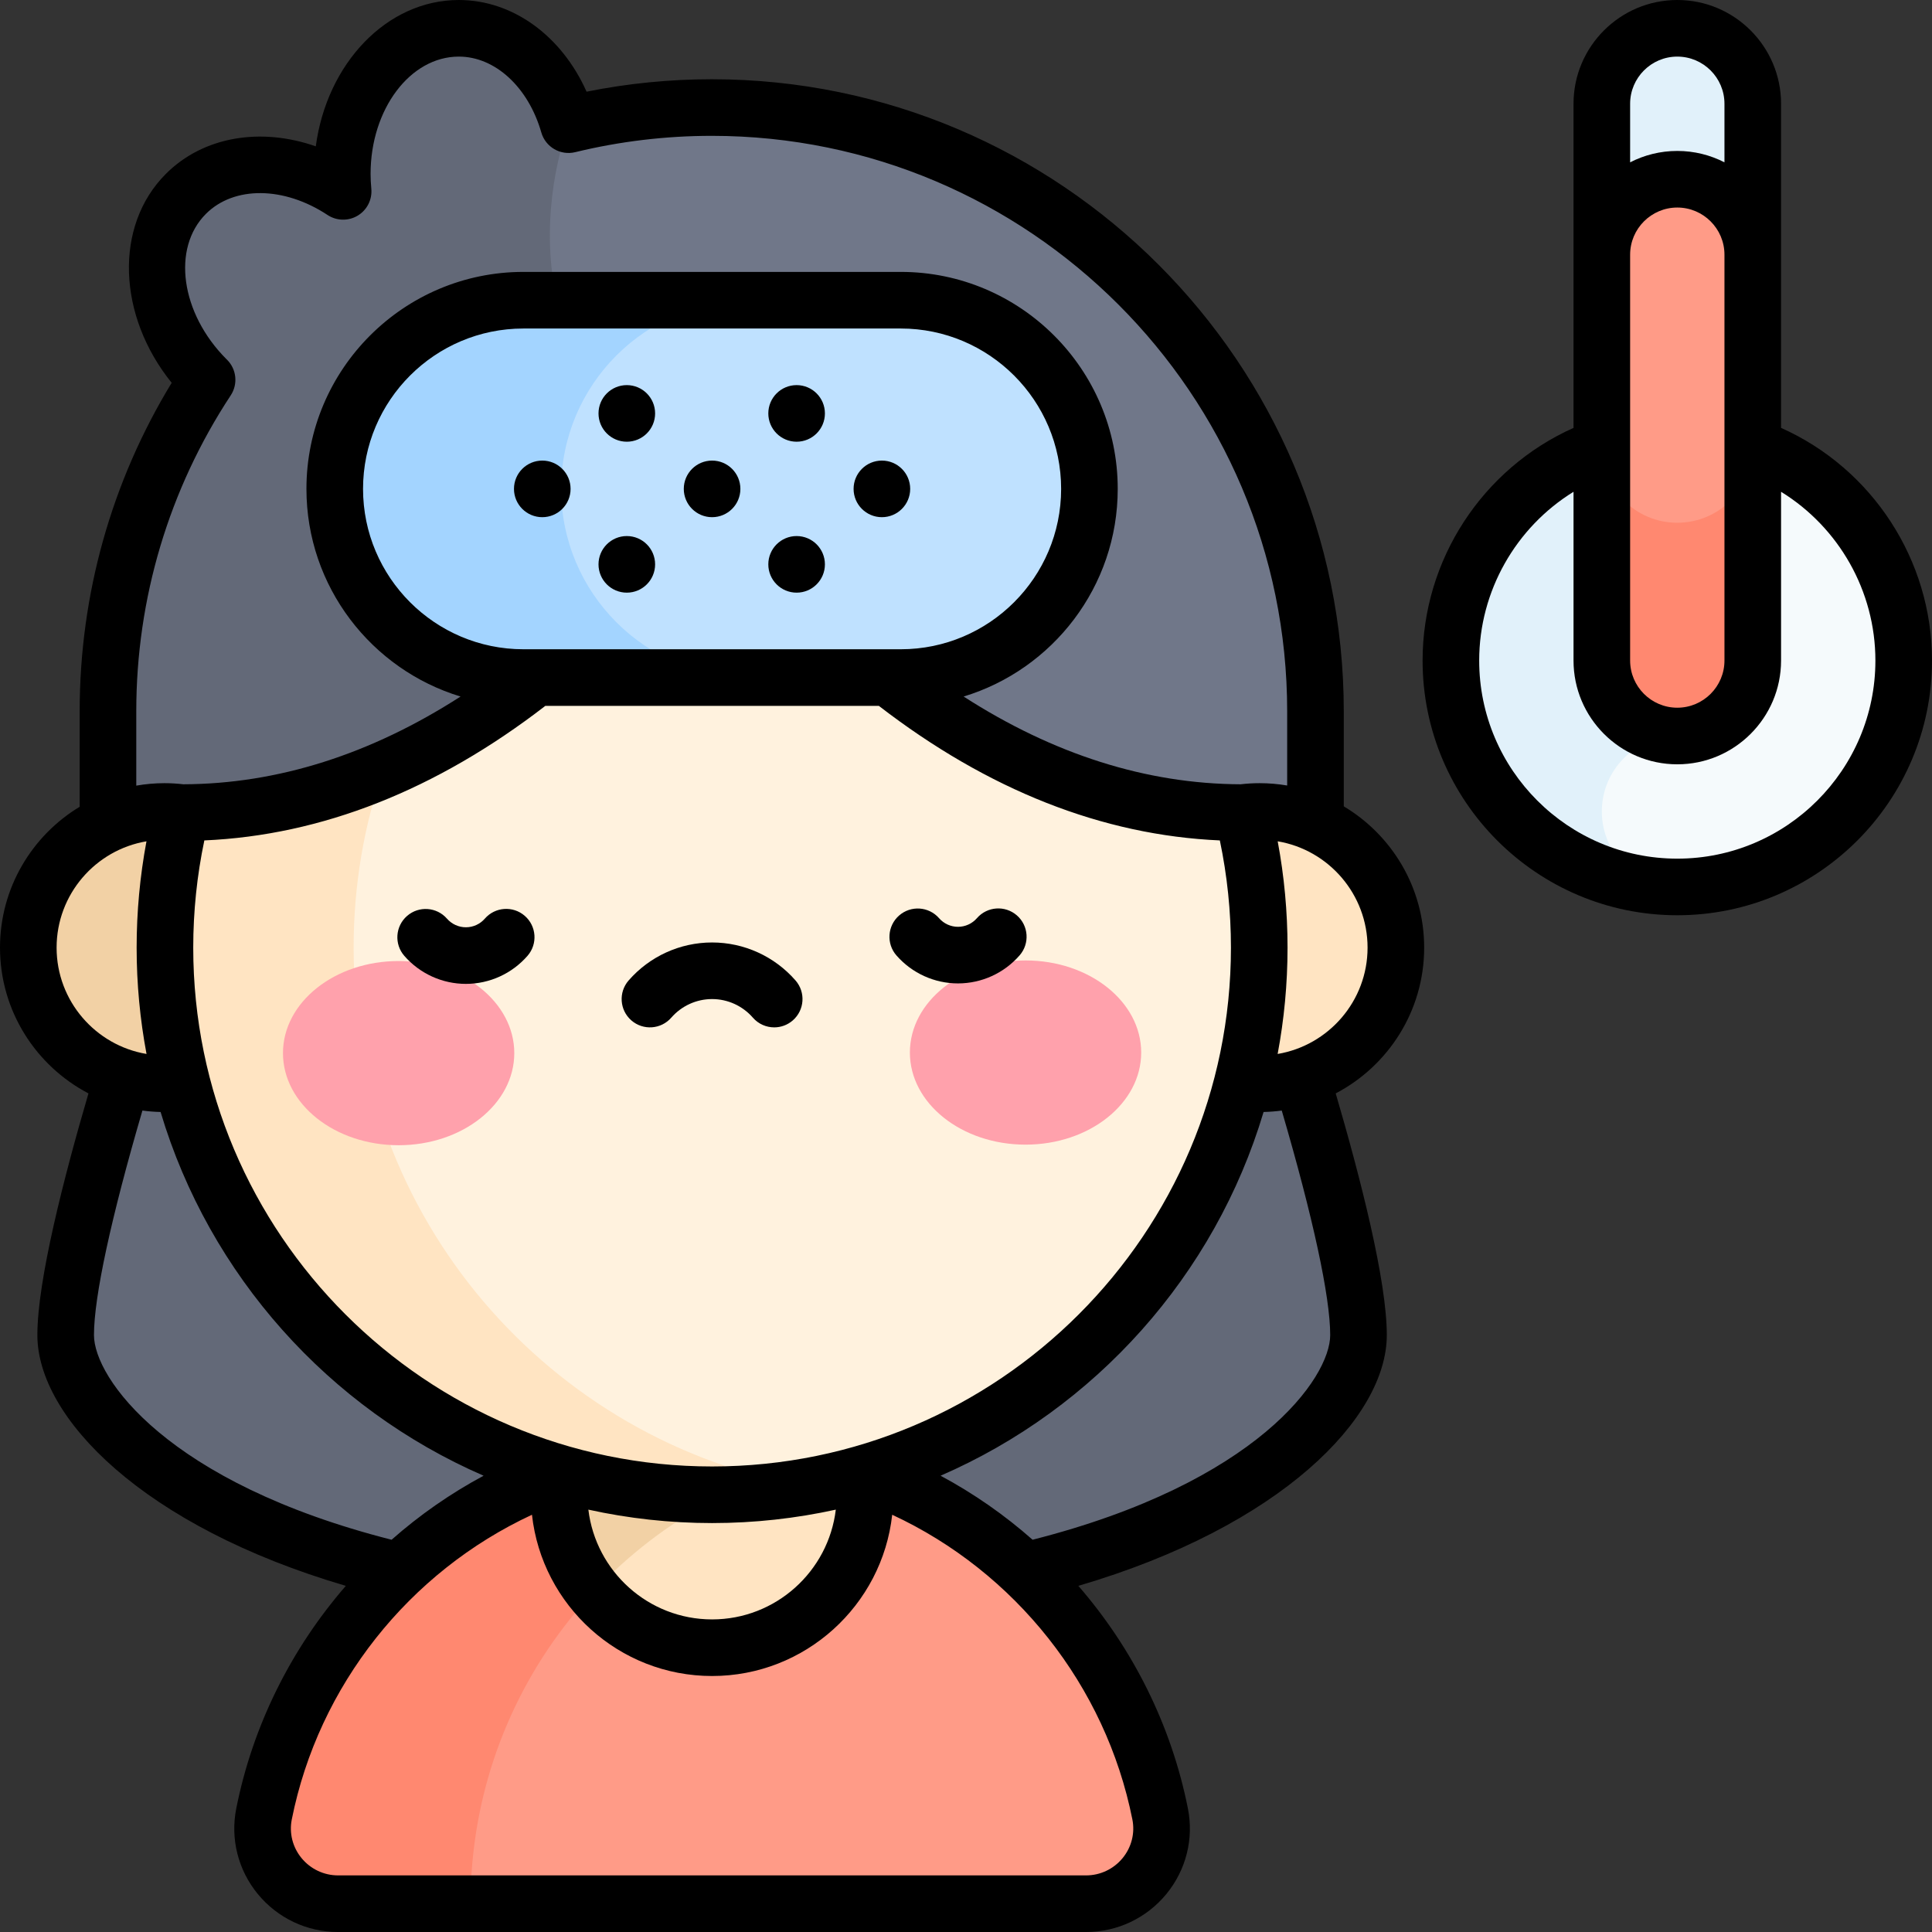 <svg id="Capa_1" enable-background="new 0 0 512 512" height="512" viewBox="0 0 512 512" width="512" xmlns="http://www.w3.org/2000/svg"><rect x="0" y="0" width="512" height="512" fill="#333333" stroke="none"/><g><g><path d="m338.806 266.118h-300.192s-21.211 63.946-21.211 87.691 48.362 71.234 171.307 71.234 171.307-47.489 171.307-71.234-21.211-87.691-21.211-87.691z" fill="#636978"/></g><g><path d="m188.614 28.5c-13.077 0-25.783 1.581-37.95 4.54-4.283-14.89-15.68-25.54-29.072-25.54-17.058 0-30.887 17.278-30.887 38.592 0 1.566.083 3.106.228 4.623-14.203-9.374-31.475-9.532-41.663.656-12.062 12.062-9.623 34.058 5.448 49.129.053.053.108.101.161.153-16.598 25.217-26.266 55.401-26.266 87.848v50.245h320v-50.246c.001-88.365-71.633-160-159.999-160z" fill="#707789"/></g><g><path d="m188.611 129.655c-63.084-33.113-37.946-96.519-37.946-96.519-4.283-14.89-15.68-25.54-29.072-25.54-17.058 0-30.887 17.278-30.887 38.592 0 1.566.083 3.106.228 4.623-14.203-9.374-31.475-9.532-41.663.656-12.062 12.062-9.623 34.058 5.448 49.129.053.053.108.101.161.153-16.598 25.217-26.266 55.401-26.266 87.848v30.245h159.997z" fill="#636978"/></g><g><path d="m307.446 480.707c-11.054-55.475-60.014-97.282-118.738-97.282s-107.684 41.808-118.738 97.282c-2.456 12.324 7.076 23.793 19.643 23.793h198.191c12.566 0 22.098-11.469 19.642-23.793z" fill="#ff9b87"/></g><g><path d="m217.247 386.813c-9.151-2.211-18.706-3.388-28.537-3.388-58.724 0-107.684 41.808-118.738 97.282-2.456 12.324 7.076 23.793 19.643 23.793h35.081c-.001-57.042 39.449-104.862 92.551-117.687z" fill="#ff8870"/></g><g><g><circle cx="188.71" cy="396.128" fill="#ffe4c2" r="40.53"/></g><g><path d="m227.618 384.78c-4.91-16.858-20.465-29.182-38.908-29.182-22.384 0-40.53 18.146-40.53 40.531 0 9.743 3.44 18.682 9.169 25.672 18.187-19.438 42.704-32.877 70.269-37.021z" fill="#f2d1a5"/></g></g><g><circle cx="333.839" cy="251.131" fill="#ffe4c2" r="36.081"/></g><g><circle cx="43.581" cy="251.131" fill="#f2d1a5" r="36.081"/></g><g><path d="m329.256 215.35c-85.431 0-140.546-85.791-140.546-85.791s-55.115 85.791-140.546 85.791h-.001c-2.905 11.445-4.453 23.43-4.453 35.779 0 80.081 64.919 145 145 145s145-64.919 145-145c0-12.349-1.548-24.334-4.454-35.779z" fill="#fff2de"/></g><g><path d="m93.711 251.128c0-16.497 2.761-32.348 7.836-47.123-16.026 6.88-33.915 11.344-53.384 11.344-2.905 11.445-4.453 23.43-4.453 35.779 0 80.081 64.919 145 145 145 8.526 0 16.878-.743 25-2.154-68.165-11.848-119.999-71.29-119.999-142.846z" fill="#ffe4c2"/></g><g><path d="m238.71 179.559h-100c-27.614 0-50-22.386-50-50 0-27.614 22.386-50 50-50h100c27.614 0 50 22.386 50 50 0 27.615-22.386 50-50 50z" fill="#bfe1ff"/></g><g><path d="m148.71 129.559c0-27.614 22.386-50 50-50h-60c-27.614 0-50 22.386-50 50 0 27.614 22.386 50 50 50h60c-27.614 0-50-22.385-50-50z" fill="#a3d4ff"/></g><g><g><g><ellipse cx="105.642" cy="279.09" fill="#ffa1ac" rx="30.65" ry="24.408"/></g><g><ellipse cx="271.778" cy="278.934" fill="#ffa1ac" rx="30.65" ry="24.408"/></g></g><g><path d="m123.467 260.739c-6.25 0-12.194-2.703-16.312-7.418-2.725-3.12-2.404-7.858.716-10.583 3.119-2.723 7.858-2.403 10.582.716 1.269 1.452 3.096 2.285 5.014 2.285h.006c1.921-.002 3.749-.838 5.014-2.294 2.718-3.125 7.456-3.456 10.581-.737 3.125 2.718 3.456 7.455.738 10.581-4.113 4.729-10.061 7.444-16.32 7.45-.005 0-.012 0-.019 0z"/></g><g><path d="m253.877 260.616c-6.25 0-12.194-2.703-16.312-7.418-2.725-3.12-2.404-7.858.716-10.583 3.12-2.723 7.858-2.403 10.582.716 1.269 1.452 3.096 2.285 5.014 2.285h.006c1.92-.002 3.748-.838 5.014-2.294 2.718-3.126 7.456-3.455 10.581-.737s3.456 7.455.738 10.581c-4.113 4.729-10.061 7.444-16.319 7.45-.006 0-.013 0-.02 0z"/></g><g><path d="m205.177 272.262c-2.092 0-4.173-.87-5.657-2.572-2.73-3.132-6.67-4.928-10.811-4.928s-8.081 1.796-10.811 4.928c-2.722 3.122-7.46 3.447-10.582.726-3.123-2.722-3.447-7.459-.726-10.581 5.58-6.401 13.641-10.072 22.118-10.072s16.539 3.671 22.118 10.072c2.722 3.122 2.397 7.859-.726 10.581-1.419 1.238-3.175 1.846-4.923 1.846z"/></g></g><g><circle cx="444.5" cy="175.05" fill="#f5fafc" r="60"/></g><g><path d="m424.5 215.05c0-11.046 8.954-20 20-20v-80c-33.137 0-60 26.863-60 60s26.863 60 60 60c-11.046 0-20-8.954-20-20z" fill="#e1f1fa"/></g><g><path d="m444.5 7.5c-11.046 0-20 8.954-20 20v40h40v-40c0-11.046-8.954-20-20-20z" fill="#e1f1fa"/></g><g><path d="m444.5 47.5c-11.046 0-20 8.954-20 20v107.55c0 11.046 8.954 20 20 20 11.046 0 20-8.954 20-20v-107.55c0-11.046-8.954-20-20-20z" fill="#ff9b87"/></g><g><path d="m444.5 138.532c-11.046 0-20-8.954-20-20v56.518c0 11.046 8.954 20 20 20s20-8.954 20-20v-56.518c0 11.046-8.954 20-20 20z" fill="#ff8870"/></g><g><path d="m377.42 251.131c0-15.896-8.558-29.825-21.306-37.439v-25.192c0-92.359-75.141-167.5-167.5-167.5-11.148 0-22.276 1.107-33.167 3.297-6.587-14.777-19.534-24.297-33.854-24.297-19.096 0-34.979 16.828-37.905 38.783-14.607-5.113-29.812-2.624-39.72 7.284-13.8 13.8-12.798 37.658 1.529 55.382-15.97 26.196-24.383 56.168-24.383 87.051v25.302c-12.642 7.638-21.114 21.512-21.114 37.329 0 16.768 9.525 31.346 23.444 38.631-6.553 22.366-13.541 49.602-13.541 64.047 0 21.868 28.029 50.7 81.745 66.458-14.425 16.618-24.63 36.881-29.033 58.975-1.604 8.047.471 16.312 5.691 22.676 5.257 6.407 13.023 10.082 21.307 10.082h198.191c8.284 0 16.05-3.675 21.307-10.083 5.221-6.363 7.295-14.629 5.691-22.676-4.403-22.095-14.606-42.358-29.03-58.975 53.716-15.757 81.745-44.591 81.745-66.458 0-14.438-6.982-41.661-13.541-64.047 13.919-7.285 23.444-21.862 23.444-38.63zm-341.306-62.631c0-29.896 8.655-58.847 25.03-83.725 1.957-2.972 1.555-6.91-.961-9.427-.072-.071-.145-.142-.222-.215-12.068-12.119-14.489-29.357-5.386-38.46 7.438-7.438 20.691-7.315 32.228.301 2.412 1.59 5.521 1.656 7.997.168 2.475-1.488 3.876-4.266 3.601-7.142-.131-1.369-.194-2.648-.194-3.909-.001-17.144 10.49-31.091 23.386-31.091 9.617 0 18.404 8.083 21.863 20.113 1.111 3.864 5.073 6.163 8.981 5.214 11.803-2.871 23.975-4.327 36.177-4.327 84.089 0 152.5 68.411 152.5 152.5v19.669c-2.368-.4-4.796-.619-7.275-.619-1.688 0-3.393.1-5.068.294-24.942-.1-49.563-7.913-73.403-23.254 23.607-7.16 40.842-29.116 40.842-55.031 0-31.706-25.794-57.5-57.5-57.5h-100c-31.706 0-57.5 25.794-57.5 57.5 0 25.915 17.236 47.871 40.843 55.031-23.856 15.353-48.496 23.165-73.458 23.254-1.655-.19-3.338-.295-5.013-.295-2.547 0-5.039.232-7.467.653v-19.702zm152.596 215.129c11.253 0 22.222-1.236 32.787-3.56-1.955 16.361-15.908 29.091-32.787 29.091-16.88 0-30.833-12.729-32.788-29.091 10.566 2.324 21.534 3.56 32.788 3.56zm0-15c-75.818 0-137.5-61.683-137.5-137.5 0-9.573.989-19.105 2.943-28.41 31.088-1.362 61.449-13.344 90.367-35.659h88.381c28.919 22.314 59.281 34.296 90.367 35.659 1.954 9.306 2.942 18.837 2.942 28.41 0 75.817-61.682 137.5-137.5 137.5zm50-216.569h-100c-23.435 0-42.5-19.065-42.5-42.5s19.065-42.5 42.5-42.5h100c23.435 0 42.5 19.065 42.5 42.5s-19.065 42.5-42.5 42.5zm-223.71 79.071c0-14.136 10.318-25.901 23.817-28.177-1.73 9.26-2.607 18.7-2.607 28.175 0 9.627.907 19.044 2.621 28.181-13.506-2.27-23.831-14.038-23.831-28.179zm9.903 102.678c0-10.153 4.541-31.15 12.839-59.499 1.581.213 3.188.339 4.817.377 12.93 43.306 44.618 78.593 85.6 96.393-8.8 4.718-16.975 10.426-24.383 16.968-59.496-15.116-78.873-42.917-78.873-54.239zm272.611 138.594c-2.396 2.921-5.936 4.597-9.71 4.597h-198.191c-3.774 0-7.313-1.676-9.71-4.597-2.36-2.877-3.3-6.606-2.577-10.23 7.069-35.476 31.074-65.611 63.652-80.747 2.646 24 23.039 42.734 47.732 42.734s45.086-18.733 47.732-42.734c32.578 15.136 56.58 45.267 63.649 80.747.722 3.624-.217 7.353-2.577 10.23zm55.003-138.594c0 11.32-19.376 39.124-78.873 54.237-7.408-6.541-15.583-12.249-24.383-16.967 40.982-17.8 72.671-53.087 85.601-96.393 1.629-.038 3.236-.164 4.816-.377 8.299 28.351 12.839 49.347 12.839 59.5zm-13.928-74.499c1.714-9.137 2.621-18.554 2.621-28.181 0-9.475-.877-18.915-2.608-28.175 13.499 2.275 23.818 14.04 23.818 28.177 0 14.141-10.325 25.909-23.831 28.179z"/><path d="m472 113.392v-85.892c0-15.163-12.336-27.5-27.5-27.5s-27.5 12.337-27.5 27.5v85.896c-24.113 10.77-40 34.956-40 61.654 0 37.22 30.28 67.5 67.5 67.5s67.5-30.28 67.5-67.5c0-26.728-15.877-50.889-40-61.658zm-40-45.892c0-6.893 5.607-12.5 12.5-12.5s12.5 5.607 12.5 12.5v107.55c0 6.893-5.607 12.5-12.5 12.5s-12.5-5.607-12.5-12.5zm12.5-52.5c6.893 0 12.5 5.607 12.5 12.5v15.518c-3.753-1.925-8-3.018-12.5-3.018s-8.747 1.093-12.5 3.018v-15.518c0-6.893 5.607-12.5 12.5-12.5zm0 212.55c-28.949 0-52.5-23.552-52.5-52.5 0-18.417 9.721-35.294 25-44.722v44.722c0 15.163 12.336 27.5 27.5 27.5s27.5-12.337 27.5-27.5v-44.723c15.284 9.423 25 26.285 25 44.723 0 28.948-23.551 52.5-52.5 52.5z"/><circle cx="188.71" cy="129.559" r="7.5"/><circle cx="233.71" cy="129.559" r="7.5"/><circle cx="143.71" cy="129.559" r="7.5"/><circle cx="211.111" cy="109.559" r="7.5"/><circle cx="166.111" cy="109.559" r="7.5"/><circle cx="211.111" cy="149.559" r="7.5"/><circle cx="166.111" cy="149.559" r="7.5"/></g></g></svg>